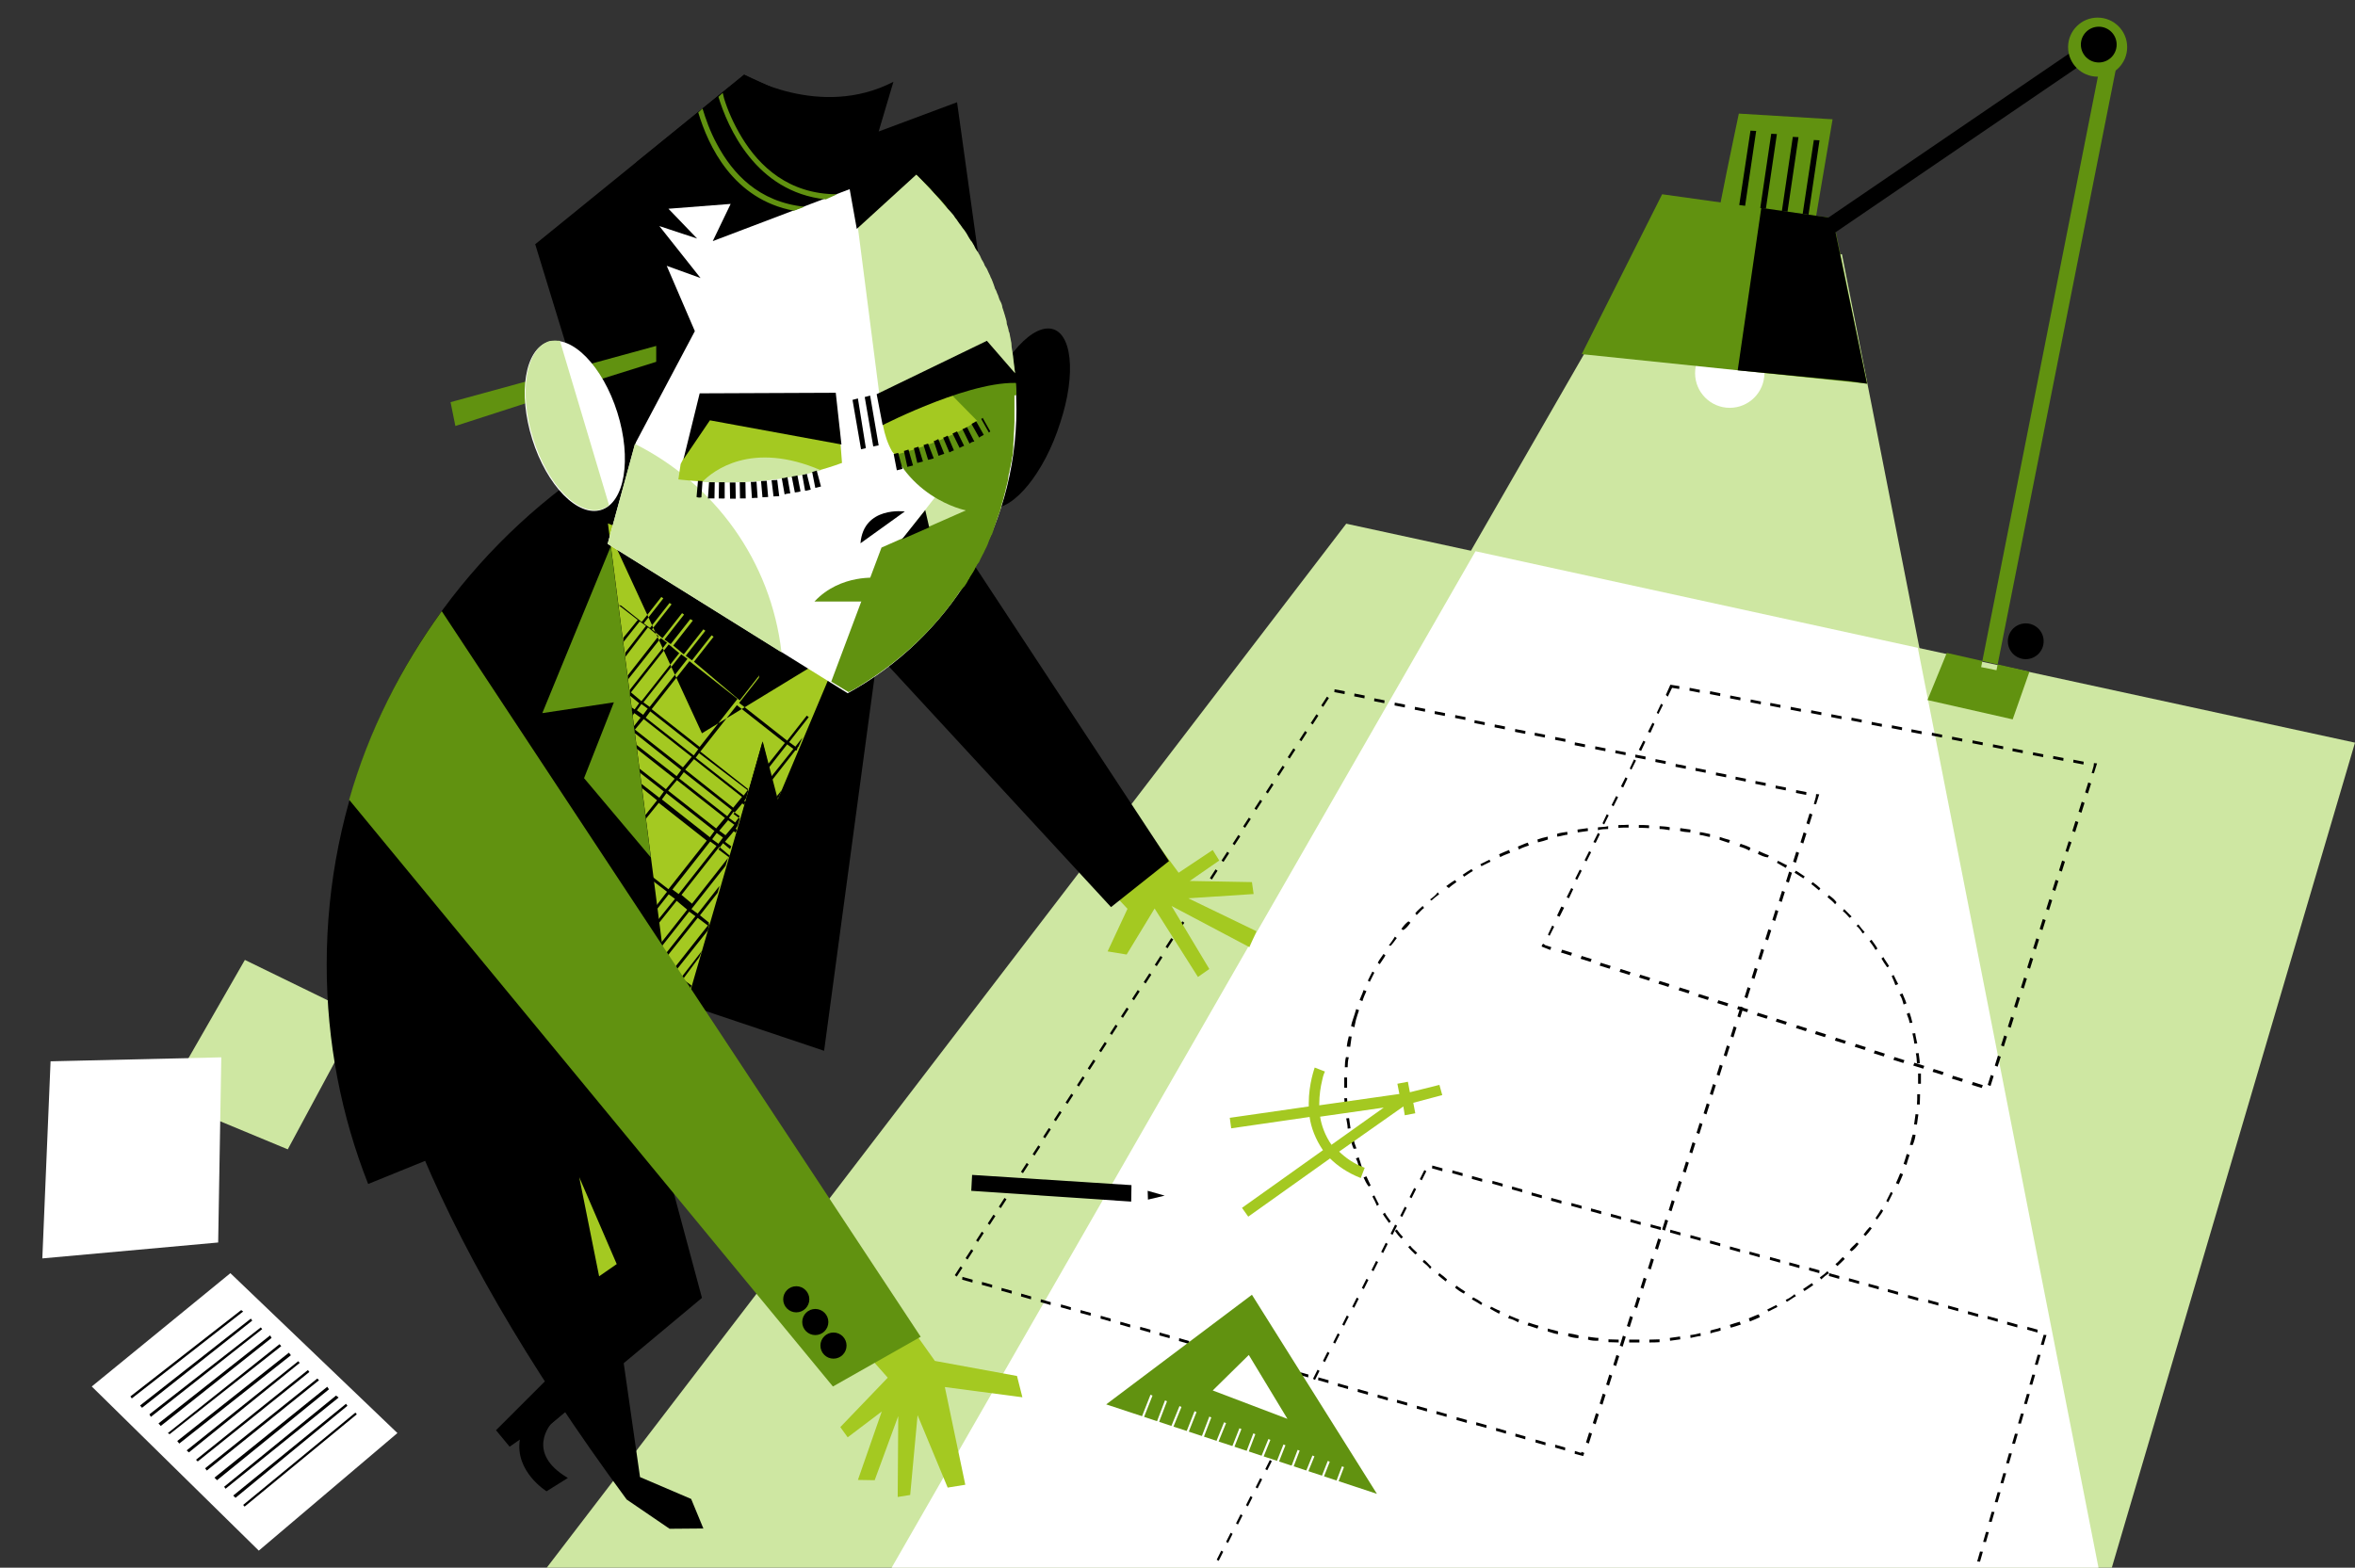 <?xml version="1.0" encoding="utf-8"?>
<!-- Generator: Adobe Illustrator 18.1.0, SVG Export Plug-In . SVG Version: 6.00 Build 0)  -->
<!DOCTYPE svg PUBLIC "-//W3C//DTD SVG 1.1//EN" "http://www.w3.org/Graphics/SVG/1.1/DTD/svg11.dtd">
<svg version="1.1" id="Layer_1" xmlns="http://www.w3.org/2000/svg" xmlns:xlink="http://www.w3.org/1999/xlink" x="0px" y="0px"
	 width="829px" height="552px" viewBox="941 -277 829 552" enable-background="new 941 -277 829 552" xml:space="preserve">
<rect x="941" y="-277" width="829" height="552" fill="#333333" stroke="none"/>
<path fill="none" stroke="#070909" stroke-width="1.924" d="M1242.6-136.2"/>
<path d="M1135.1,224.2c0,0-9.4,10.3,5.8,19.2l-7.5,4.7c0,0-11.2-6.9-9.4-18.2l-3.6,2.5l-4.8-5.8l20.6-20.6l8.8,9.8L1135.1,224.2"/>
<path fill="#CEE7A2" d="M999.2,109.8l43.1,17.9l25.3-47L1027.2,61"/>
<path fill="#CEE7A2" d="M1684.1,276L1770-15.5l-355.1-77.1L1132.7,276H1684.1z"/>
<path fill="#619210" d="M1544.7-194.6c0-2.7,8.4-42.4,8.4-42.4l33,2l-7.5,44.1"/>
<path d="M1575.3-199.9l4.2-27.8l2,0.1l-4.1,27.8L1575.3-199.9z M1568-201l4.1-27.8l2,0.1l-4.1,27.8L1568-201z M1560.4-202.1
	l4.1-27.8l2,0.1l-4.1,27.8L1560.4-202.1z M1553-203.2l4.2-27.8l2,0.1l-4.1,27.8L1553-203.2z M1056,62.7c0,27.3,5.2,53.4,14.6,77.2
	l37.9-15.4l53.9-41.5l19-6.7l49.7,16.7l32.6-241.8C1148.4-146.6,1056-52.8,1056,62.7L1056,62.7z"/>
<path fill="#CEE7A2" d="M1679.9,272.7l-90.5-460.2l-73.2,4.6l-262,455.6L1679.9,272.7z"/>
<path d="M1170.1,113l18,67l-57,47.6l10.4-23.6l-22.9-114.4"/>
<path d="M1066.9,21.8c-2.2,58.8,23.4,132.5,94.7,229.2l15.1,10.3l11.9-0.1l-4.3-10.4l-18-7.7l-21.9-153l-53.4-90.5
	C1091-0.4,1068.7-27.9,1066.9,21.8L1066.9,21.8z M1158.3-96.7l-28.9-94.3l73.5-59.7c0,0,26.7,15.9,52.6,2.5l-5.2,17.5l27.6-10.3
	l7.5,53.9"/>
<path fill="#FFFFFF" d="M1679.9,276l-63.8-324.9l-155.7-34L1254.3,276H1679.9z"/>
<path d="M1495.3,234.9l0.1-1l2.2,0.7l0.1-0.4l1,0.4l-0.4,1.1L1495.3,234.9z M1488.4,232.7l0.1-1l3.5,1l-0.1,1L1488.4,232.7z
	 M1481.5,230.9l0.1-1l3.5,1l-0.1,1L1481.5,230.9z M1499.3,230.9l1.1-3.5l1,0.4l-1.1,3.5L1499.3,230.9z M1474.4,228.8l0.1-1l3.5,1
	l-0.1,1L1474.4,228.8z M1467.6,226.8l0.1-1l3.5,1l-0.1,1L1467.6,226.8z M1460.6,224.8l0.1-1l3.6,1l-0.1,1L1460.6,224.8z
	 M1501.7,224.1l1.1-3.5l1,0.4l-1.1,3.5L1501.7,224.1z M1453.7,223l0.1-1l3.6,1l-0.1,1L1453.7,223z M1446.6,220.9l0.1-1l3.6,1l-0.1,1
	L1446.6,220.9z M1439.7,219l0.1-1l3.6,1l-0.1,1L1439.7,219z M1432.7,216.9l0.1-1l3.6,1l-0.1,1L1432.7,216.9z M1504.1,217.2l1.1-3.5
	l1,0.4l-1.1,3.5L1504.1,217.2z M1425.9,215.1l0.1-1l3.6,1l-0.1,1L1425.9,215.1z M1418.9,213.1l0.1-1l3.6,1l-0.1,1L1418.9,213.1z
	 M1411.9,211.1l0.1-1l3.6,1l-0.1,1L1411.9,211.1z M1506.4,210.5l1.1-3.5l1,0.4l-1.1,3.5L1506.4,210.5z M1405,209l0.1-1l3.6,1l-0.1,1
	L1405,209z M1397.9,207l0.1-1l3.6,1l-0.1,1L1397.9,207z M1391,205.1l0.1-1l3.6,1l-0.1,1L1391,205.1z M1384.1,203l0.1-1l3.6,1l-0.1,1
	L1384.1,203z M1508.9,203.6l1.1-3.5l1,0.4l-1.1,3.5L1508.9,203.6z M1377.2,201.2l0.1-1l3.5,1l-0.1,1L1377.2,201.2z M1370.2,199.1
	l0.1-1l3.6,1l-0.1,1L1370.2,199.1z M1363.2,197.2l0.1-1l3.5,1l-0.1,1L1363.2,197.2z M1511.2,196.8l1.1-3.5l1,0.4l-1.1,3.5
	L1511.2,196.8z M1356,195.2l0.1-1l3.5,1l-0.1,1L1356,195.2z M1349.1,193.2l0.1-1l3.6,1l-0.1,1L1349.1,193.2z M1342.3,191.2l0.1-1
	l3.6,1l-0.1,1L1342.3,191.2z M1513.7,189.9l1.1-3.5l1,0.4l-1.1,3.5L1513.7,189.9z M1335.3,189.4l0.1-1l3.5,1l-0.1,1L1335.3,189.4z
	 M1328.4,187.3l0.1-1l3.5,1l-0.1,1L1328.4,187.3z M1321.3,185.3l0.1-1l3.6,1l-0.1,1L1321.3,185.3z M1314.4,183.3l0.1-1l3.5,1l-0.1,1
	L1314.4,183.3z M1516.3,183.2l1.1-3.5l1,0.4l-1.1,3.5L1516.3,183.2z M1307.3,181.5l0.1-1l3.5,1l-0.1,1L1307.3,181.5z M1300.4,179.5
	l0.1-1l3.5,1l-0.1,1L1300.4,179.5z M1293.5,177.5l0.1-1l3.6,1l-0.1,1L1293.5,177.5z M1518.5,176.4l1.1-3.5l1,0.4l-1.1,3.5
	L1518.5,176.4z M1286.6,175.4l0.1-1l3.6,1l-0.1,1L1286.6,175.4z M1279.7,173.6l0.1-1l3.6,1l-0.1,1L1279.7,173.6z M1277.1,172l2-3.1
	l0.7,0.5l-2,3.1L1277.1,172z M1521.1,169.6l1.1-3.5l1,0.4l-1.1,3.5L1521.1,169.6z M1280.9,166l2-3.1l0.7,0.5l-2,3.1L1280.9,166z
	 M1523.6,162.6l1.1-3.5l1,0.4l-1.1,3.5L1523.6,162.6z M1284.6,159.8l2-3.1l0.7,0.5l-2,3.1L1284.6,159.8z M1526.1,155.9l1.1-3.5
	l1,0.4l-1.1,3.5L1526.1,155.9z M1288.7,153.8l2-3.1l0.7,0.5l-2,3.1L1288.7,153.8z M1528.4,149.1l1.1-3.5l1,0.4l-1.1,3.5
	L1528.4,149.1z M1292.6,147.9l2-3.1l0.7,0.5l-2,3.1L1292.6,147.9z M1530.9,142.3l1.1-3.5l1,0.4l-1.1,3.5L1530.9,142.3z
	 M1296.5,141.7l2-3.1l0.7,0.5l-2,3.1L1296.5,141.7z M1300.4,135.6l2-3.1l0.7,0.5l-2,3.1L1300.4,135.6z M1533.4,135.5l1.1-3.5l1,0.4
	l-1.1,3.5L1533.4,135.5z M1304.5,129.4l2-3.1l0.7,0.5l-2,3.1L1304.5,129.4z M1535.7,128.7l1.1-3.5l1,0.4l-1.1,3.5L1535.7,128.7z
	 M1308.2,123.3l2-3.1l0.7,0.5l-2,3.1L1308.2,123.3z M1538.2,121.9l1.1-3.5l1,0.4l-1.1,3.5L1538.2,121.9z M1312,117.3l2-3.1l0.7,0.5
	l-2,3.1L1312,117.3z M1540.7,115l1.1-3.5l1,0.4l-1.1,3.5L1540.7,115z M1316.1,111.2l2-3.1l0.7,0.5l-2,3.1L1316.1,111.2z
	 M1542.9,108.2l1.1-3.5l1,0.4l-1.1,3.5L1542.9,108.2z M1320.1,105.1l2-3.1l0.7,0.5l-2,3.1L1320.1,105.1z M1545.3,101.4l1.1-3.5
	l1,0.4l-1.1,3.5L1545.3,101.4z M1323.9,99.2l2-3.1l0.7,0.5l-2,3.1L1323.9,99.2z M1547.8,94.6l1.1-3.5l1,0.4l-1.1,3.5L1547.8,94.6z
	 M1327.9,93l2-3.1l0.7,0.5l-2,3.1L1327.9,93z M1550.2,87.9l1.1-3.5l1,0.4l-1.1,3.5L1550.2,87.9z M1331.7,86.9l2-3.1l0.7,0.5l-2,3.1
	L1331.7,86.9z M1335.6,80.9l2-3.1l0.7,0.5l-2,3.1L1335.6,80.9z M1552.6,80.9l1.1-3.5l1,0.4l-1.1,3.5L1552.6,80.9z M1339.5,74.7
	l2-3.1l0.7,0.5l-2,3.1L1339.5,74.7z M1555.1,74.1l1.1-3.5l1,0.4l-1.1,3.5L1555.1,74.1z M1343.6,68.8l2-3.1l0.7,0.5l-2,3.1
	L1343.6,68.8z M1557.6,67.3l1.1-3.5l1,0.4l-1.1,3.5L1557.6,67.3z M1347.5,62.7l2-3.1l0.7,0.5l-2,3.1L1347.5,62.7z M1559.9,60.6
	l1.1-3.5l1,0.4l-1.1,3.5L1559.9,60.6z M1351.3,56.4l2-3.1l0.7,0.5l-2,3.1L1351.3,56.4z M1562.4,53.7l1.1-3.5l1,0.4l-1.1,3.5
	L1562.4,53.7z M1355.2,50.5l2-3.1l0.7,0.5l-2,3.1L1355.2,50.5z M1564.9,46.9l1.1-3.5l1,0.4l-1.1,3.5L1564.9,46.9z M1359.1,44.4
	l2-3.1l0.7,0.5l-2,3.1L1359.1,44.4z M1567.2,40.2l1.1-3.5l1,0.4l-1.1,3.5L1567.2,40.2z M1363.1,38.2l2-3.1l0.7,0.5l-2,3.1
	L1363.1,38.2z M1569.7,33.4l1.1-3.5l1,0.4l-1.1,3.5L1569.7,33.4z M1366.9,32.2l2-3.1l0.7,0.5l-2,3.1L1366.9,32.2z M1572.2,26.4
	l1.1-3.5l1,0.4l-1.1,3.5L1572.2,26.4z M1371,26l2-3.1l0.7,0.5l-2,3.1L1371,26z M1374.9,20.1l2-3.1l0.7,0.5l-2,3.1L1374.9,20.1z
	 M1574.8,19.6l1.1-3.5l1,0.4l-1.1,3.5L1574.8,19.6z M1378.6,14l2-3.1l0.7,0.5l-2,3.1L1378.6,14z M1576.9,12.9l1.1-3.5l1,0.4
	l-1.1,3.5L1576.9,12.9z M1382.6,7.7l2-3.1l0.7,0.5l-2,3.1L1382.6,7.7z M1579.5,6.1l0.7-2.5l0.1-1l1.1,0.1l-1.1,3.5L1579.5,6.1z
	 M1573.2,2.2l0.1-1l3.6,0.7l-0.1,1L1573.2,2.2z M1386.6,1.9l2-3.1l0.7,0.5l-2,3.1L1386.6,1.9z M1566,0.6l0.1-1l3.6,0.7l-0.1,1
	L1566,0.6z M1558.9-1l0.1-1l3.6,0.7l-0.1,1L1558.9-1z M1551.9-2.5l0.1-1l3.6,0.7l-0.1,1L1551.9-2.5z M1545-4l0.1-1l3.6,0.7l-0.1,1
	L1545-4z M1390.5-4.3l2-3.1l0.7,0.5l-2,3.1L1390.5-4.3z M1537.8-5.6l0.1-1l3.6,0.7l-0.1,1L1537.8-5.6z M1530.8-7l0.1-1l3.6,0.7
	l-0.1,1L1530.8-7z M1523.7-8.7l0.1-1l3.6,0.7l-0.1,1L1523.7-8.7z M1516.6-10.3l0.1-1l3.6,0.7l-0.1,1L1516.6-10.3z M1394.3-10.4
	l2-3.1l0.7,0.5l-2,3.1L1394.3-10.4z M1509.6-11.8l0.1-1l3.6,0.7l-0.1,1L1509.6-11.8z M1502.5-13.2l0.1-1l3.6,0.7l-0.1,1L1502.5-13.2
	z M1495.3-14.6l0.1-1l3.6,0.7l-0.1,1L1495.3-14.6z M1488.4-16.5l0.1-1l3.6,0.7l-0.1,1L1488.4-16.5z M1398.4-16.5l2-3.1l0.7,0.5
	l-2,3.1L1398.4-16.5z M1481.2-18l0.1-1l3.6,0.7l-0.1,1L1481.2-18z M1474.3-19.3l0.1-1l3.6,0.7l-0.1,1L1474.3-19.3z M1467.1-20.9
	l0.1-1l3.6,0.7l-0.1,1L1467.1-20.9z M1460-22.4l0.1-1l3.6,0.7l-0.1,1L1460-22.4z M1402.4-22.4l2-3.1l0.7,0.5l-2,3.1L1402.4-22.4z
	 M1453.2-24.2l0.1-1l3.6,0.7l-0.1,1L1453.2-24.2z M1446-25.6l0.1-1l3.6,0.7l-0.1,1L1446-25.6z M1439-27.1l0.1-1l3.6,0.7l-0.1,1
	L1439-27.1z M1431.9-28.6l0.1-1l3.6,0.7l-0.1,1L1431.9-28.6z M1406.1-28.6l2-3.1l0.7,0.5l-2,3.1L1406.1-28.6z M1424.7-30.1l0.1-1
	l3.6,0.7l-0.1,1L1424.7-30.1z M1417.7-31.8l0.1-1l3.6,0.7l-0.1,1L1417.7-31.8z M1410.7-33.3l0.1-1l3.6,0.7l-0.1,1L1410.7-33.3z"/>
<path fill="#A4C921" d="M1301.2-43.7l54.7,74l12-8l2.3,3.7l-10.4,7.2l21.9,0.4l0.6,4.2l-23,1.5l24,11.6l-2.5,5.6L1353.4,42
	l13.3,22.2l-4,2.8l-15.7-24.8l0.5,0.6l-9.9,16.3l-6.7-1.1l7-15L1282-16.5"/>
<path d="M1250.8-45.7l81.3,88.1l20.4-16.2l-82.1-124.8"/>
<path fill="#A4C921" d="M1180.6,83.7l28.9-99.6l5.3,20.4l26.1-62L1155-92.7l19.8,153.8"/>
<path d="M1188.1,57.8l-7.3,9.4l-2.3-1.9l11.7-14.7l0.6-2.5l-13.1,16.6l-2.6-2l0.4,1.5l1.7,1.4l-1.1,1.2l0.2,1.1l1.6-1.9l2.3,1.9
	l-2,2.1l-1.6-1.2l0.2,1.5l0.7,0.5l-0.4,0.6l0.1,1.2l1-1.2l4.6,3.6l0.4-1l-4.3-3.5l1.9-2.1l3.2,2.8l0.4-1.2l-3-2.2l5.7-7.7
	L1188.1,57.8z M1178.8,77.7l0.5,1.5l2.1,1.6l0.2-1L1178.8,77.7z M1158.8-63.9l6.7,5.2l-5.1,6.3l0.1,1.4l5.7-7.2l2.2,1.6l-7.3,9.4
	l0.1,1.4l7.9-10.3l3.7,3.1L1162-39.2l0.1,1.4l11.5-14.5l2.2,1.6l-13.1,16.6l0.1,2.1l3.2,2.6l-1.6,2.2l-1-0.7l0.1,1.4l0.1,0.1
	l-0.1,0.1l0.1,1.4l0.7-1l2.2,1.6l-2.5,3.2l0.4,2.2l16.4,13l-1.6,2.2l-14.1-11l0.1,1.4l13.3,10.5l-3.1,3.7l-9.6-7.5l0.1,1.4l8.8,6.9
	l-1.6,2.2l-6.7-5.2l0.1,1.4l5.8,4.7l-4.6,5.8l0.1,1.4l5.1-6.3l16.9,13.3l-13.5,17.1l-6.2-4.8l0.1,1.4l5.6,4.3l-4.3,5.6l0.1,1.4
	l4.8-6.1l2.2,1.6l-6.7,8.3l0.1,1.4l7.2-9l3.7,3.1l-9.9,12.6l0.1,1.4l10.5-13.3l2.2,1.6l-12.2,15.4l0.1,1.4l12.9-16.2l3.6,2.7l0.4-1
	l-3.2-2.6l6.2-7.9l0.7-2.5l-7.7,9.8l-2.2-1.6l12-15.2l1-3.2l-3.5-2.6l1.6-2.2l2.5,2.1l0.4-1l-2.2-1.6l3.1-3.7l0.7,0.5l0.4-1
	l-0.4-0.4l0.7-1.1l0.7-2.5l-2.2-1.6l3.1-3.7l0.7,0.5l0.4-1l-0.4-0.4l0.7-1l0.7-2.6l-17.3-13.2l13.3-16.9l16.9,13.3l-6.9,8.7l0.4,1.1
	l7.3-9.3l2.2,1.6l-8.7,10.9l0.4,1.1l9-11.5l0.4,0.1l0.4-1h-0.1l0.4-0.4l1.4-3.2l-2.5,3.2l-2.2-1.6l6.9-8.8l-0.7-0.5l-6.9,8.8
	l-16.9-13.3l6.9-8.8l0.2-0.9l-6.9,8.8L1185.3-44l6.9-8.8l-0.7-0.5l-6.9,8.8l-2.2-1.6l6.9-8.8l-0.7-0.5l-6.9,8.8l-3.7-3.1l6.9-8.8
	L1184-59l-6.9,8.8l-2.2-1.6l6.9-8.8l-0.7-0.5l-6.9,8.8l-3.7-3.1l6.9-8.8l-0.7-0.5l-6.9,8.8l-2.2-1.6l6.9-8.8l-0.7-0.5l-6.9,8.8
	l-7.3-5.8L1158.8-63.9L1158.8-63.9z M1165.2-26.9l1.6-2.2l2.2,1.6l-1.6,2.2L1165.2-26.9z M1169.9-26.5l16.9,13.3l-1.6,2.2
	l-16.9-13.3L1169.9-26.5z M1164.5-20.1l3.1-3.7l16.9,13.3l-3.1,3.7L1164.5-20.1z M1181.7-5.1l16.9,13.3l-1.6,2.2l-16.9-13.3
	L1181.7-5.1z M1179.3-2.3l16.9,13.3l-3.1,3.7l-16.9-13.3L1179.3-2.3z M1174,4.5l1.6-2.2l16.9,13.3l-1.6,2.2L1174,4.5z M1179.9,37.8
	l-2.2-1.6l13.3-16.9l2.2,1.6L1179.9,37.8L1179.9,37.8z M1197.9,24.3l-13.3,16.9l-3.7-3.1l13.3-16.9L1197.9,24.3L1197.9,24.3z
	 M1193.9,20.1l-2.2-1.6l1.6-2.2l2.2,1.6L1193.9,20.1z M1196.4,17.1l-2.2-1.6l3.1-3.7l2.2,1.6L1196.4,17.1z M1201.4,10.4l-1.6,2.2
	l-2.2-1.6l1.6-2.2L1201.4,10.4z M1199.1,7.4L1182.2-6l3.1-3.7l16.9,13.3L1199.1,7.4z M1204.4,0.9l-1.6,2.2l-16.9-13.3l1.6-2.2
	L1204.4,0.9z M1183.7-44.2l16.9,13.3l-13.3,16.9l-16.9-13.3L1183.7-44.2z M1180.8-46.6l2.2,1.6l-13.3,16.9l-2.2-1.6L1180.8-46.6z
	 M1176.4-50.1l3.7,3.1l-13.3,16.9l-3.7-3.1L1176.4-50.1z M1214.8,4.5l1.4-3.3l-1.7,2.1L1214.8,4.5z M1237.8-49.1l-49.7,30.3
	L1156-88.4l14.1-51.9"/>
<path d="M1286.5-131.4c-5.8,17.5-4.1,32.3,3.5,33.2c7.7,1,18.7-12.4,24.2-29.9c5.8-17.5,4.1-32.3-3.5-33.2S1292.3-149,1286.5-131.4z
	"/>
<path fill="#FFFFFF" d="M1224.2-239.8l-61.5,26.9l14.8,45.2l-22.6,82.2l84.5,52.6c35.3-19.3,59.4-57,59.4-100
	C1298.9-182,1267.8-223.8,1224.2-239.8z"/>
<path fill="#CEE7A2" d="M1261.1-83.7l-3.2-2.5l13.8-17.7c0,0,14.5,5.6,14.8,5.7c0.5,0.1,3.6,4,3.6,4l-5.6,4.8"/>
<path fill="#CEE7A2" d="M1164.5-120.7l-9.6,35.2l61.2,38.2C1212.4-79.6,1192.4-106.7,1164.5-120.7L1164.5-120.7z"/>
<path d="M1241.1-136.2l1.9-0.5l2.8,17.5l-1.7,0.4L1241.1-136.2z M1245.4-137.2l1.9-0.5l3,17.5l-1.9,0.4L1245.4-137.2z M1259.5-96.9
	c0,0-14.5-2-15.6,11.2"/>
<path fill="#A4C921" d="M1179.8-108.2c0,0,30.5,4.3,57.6-5.8l-1-12.9l-27.1-0.1l-19.5-6.7c0,0-1.1,3.2-2.5,6.2
	c-1.4,3.1-1.6,2.7-2.1,4.3c-0.4,1.5-4.6,9.6-4.6,9.6"/>
<path fill="#619210" d="M1298.8-138.3c0-1-0.1-2-0.1-2.7c0-0.5,0-1-0.1-1.4c0-1-0.1-2.1-0.4-3.1c0-0.4,0-0.7-0.1-1.1l-0.5-4
	c0-0.4-0.1-0.5-0.1-1l-0.5-3.2l-0.1-1.4l-0.5-2.6c-0.1-0.4-0.1-1-0.4-1.4c-0.1-1-0.5-2-0.7-2.7c0-0.4-0.1-0.7-0.1-1
	c-0.4-1.4-0.7-2.5-1.1-3.7c-0.1-0.4-0.4-1-0.4-1.4c-0.1-0.7-0.5-1.6-1-2.5l-0.5-1.5c-0.4-0.7-0.5-1.5-1-2.2l-0.5-1.5
	c-0.4-1-0.7-2-1.1-2.6c-0.1-0.5-0.5-1.1-0.7-1.6c-0.4-1-0.7-1.6-1.4-2.6c-0.1-0.5-0.5-1.1-0.7-1.5c-0.4-0.5-0.7-1.4-1-2
	c-0.4-0.5-0.5-1.1-1-1.6c-0.4-0.5-0.7-1.1-1.1-2c-0.4-0.5-0.5-1.1-1-1.5c-0.5-0.7-1-1.6-1.5-2.5c-0.4-0.7-1-1.5-1.5-2.1
	c-0.4-0.5-0.7-1.1-1.1-1.5l-1.1-1.6c-0.4-0.4-0.7-1-1-1.4l-1.4-1.6c-0.4-0.4-0.7-1-1-1.4c-1-1.4-2.1-2.5-3.1-3.6l-0.5-0.5
	c-0.5-0.5-1.1-1.1-1.5-1.6c-0.4-0.4-0.5-0.7-1-1.1l-1.6-1.6l-1-1l-1.6-1.6l-0.7-0.7c-1.4-1.1-2.5-2.2-3.7-3.5l-0.5-0.5
	c-0.5-0.5-1.4-1.1-2-1.5c-0.4-0.1-0.7-0.5-1-0.7c-0.5-0.5-1.4-1-2-1.5l-1-0.7l-2.1-1.5l-9.6,0.1l10.8,87v10.9
	c5.7,26,29,30.5,29,30.5l-29.7,13.1l-17.7,47.2l6.1,3.7c1.5-0.7,3.1-1.6,4.6-2.6c13.3-8.2,24.8-18.8,33.7-31.5c0.5-1,1.1-1.6,2-2.6
	c0.1-0.1,0.1-0.4,0.4-0.4c0.5-0.7,1.1-1.6,1.5-2.5c0.1-0.1,0.4-0.4,0.4-0.7l1.4-2.2c0.1-0.4,0.4-0.5,0.5-1c0.4-0.7,0.7-1.5,1.4-2.2
	l0.5-1.1c0.4-0.7,0.7-1.5,1.1-2.1l0.5-1.1c0.4-0.7,0.7-1.4,1-2.1l0.5-1.4c0.4-0.7,0.5-1.4,1-2.1l0.5-1.4c0.1-0.7,0.5-1.4,0.7-2.1
	l0.5-1.5c0.1-0.5,0.5-1.4,0.7-2l0.5-1.5c0.1-0.5,0.4-1.4,0.5-2l0.5-1.6c0.1-0.5,0.4-1.4,0.5-2c0.1-0.5,0.4-1.1,0.4-1.6
	c0.1-0.5,0.4-1.4,0.5-2c0.1-0.5,0.4-1.4,0.4-2c0.1-0.5,0.1-1.4,0.4-2c0.1-0.5,0.1-1.4,0.4-2c0.1-0.5,0.1-1.1,0.4-2
	c0.1-0.7,0.1-1.4,0.4-2.1l0.1-1.6c0.1-0.7,0.1-1.5,0.1-2.1l0.1-1.6l0.1-2.2l0.1-1.6l0.1-2.6v-9.4
	C1298.8-137.7,1298.8-138.1,1298.8-138.3L1298.8-138.3z"/>
<path fill="#A4C921" d="M1272.6-141.4l-20.8,12v2.1c0.7,3.5,1.6,6.3,3.1,9c0.1,0.4,0.5,0.5,1.1,1.5c0,0,16.9-4,29-12L1272.6-141.4
	L1272.6-141.4z"/>
<path fill="#CEE7A2" d="M1298.3-145.6c0-0.4,0-0.7-0.1-1.1l-0.5-4c0-0.4-0.1-0.5-0.1-1l-0.5-3.2l-0.1-1.4l-0.5-2.6
	c-0.1-0.4-0.1-1-0.4-1.4c-0.1-1-0.5-2-0.7-2.7c0-0.4-0.1-0.7-0.1-1c-0.4-1.4-0.7-2.5-1.1-3.7c-0.1-0.4-0.4-1-0.4-1.4
	c-0.1-0.7-0.5-1.6-1-2.5l-0.5-1.5c-0.4-0.7-0.5-1.5-1-2.2l-0.5-1.5c-0.4-1-0.7-2-1.1-2.6c-0.1-0.5-0.5-1.1-0.7-1.6
	c-0.4-1-0.7-1.6-1.4-2.6c-0.1-0.5-0.5-1.1-0.7-1.5c-0.4-0.5-0.7-1.4-1-2c-0.4-0.5-0.5-1.1-1-1.6c-0.4-0.5-0.7-1.1-1.1-2
	c-0.4-0.5-0.5-1.1-1-1.5c-0.5-0.7-1-1.6-1.5-2.5c-0.4-0.7-1-1.5-1.5-2.1c-0.4-0.5-0.7-1.1-1.1-1.5l-1.1-1.6c-0.4-0.4-0.7-1-1-1.4
	l-1.4-1.6l-0.5-0.5c-4.3-5.1-8.7-9.8-12.9-13.8l-2.6-2.2l-0.4-0.4l-15.9,22.2l7.7,59.9l1.6,4.1l37.9-16.9L1298.3-145.6L1298.3-145.6
	z"/>
<path d="M1235.2-138.7l2,18.2l-46.3-8.5l-9.3,13.7l5.7-23.2L1235.2-138.7z M1288.4-157l-38.8,18.8l2.1,10.9c0,0,33.5-17.2,49.8-14.6
	"/>
<path d="M1635.1,105l0.4-1l3.5,1.1l-0.4,1L1635.1,105z M1640.7,105l1.1-3.5l1,0.4l-1.1,3.5L1640.7,105z M1628.1,102.8l0.4-1l3.5,1.1
	l-0.4,1L1628.1,102.8z M1621.3,100.4l0.4-1l3.5,1.1l-0.4,1L1621.3,100.4z M1614.5,98.2l0.4-1l3.5,1.1l-0.4,1L1614.5,98.2z
	 M1643.2,98.2l1.1-3.5l1,0.4l-1.1,3.5L1643.2,98.2z M1607.5,96.2l0.4-1l3.5,1.1l-0.4,1L1607.5,96.2z M1600.6,93.9l0.4-1l3.5,1.1
	l-0.4,1L1600.6,93.9z M1593.9,91.6l0.4-1l3.5,1.1l-0.4,1L1593.9,91.6z M1645.4,91.1l1.1-3.5l1,0.4l-1.1,3.5L1645.4,91.1z
	 M1586.9,89.4l0.4-1l3.5,1.1l-0.4,1L1586.9,89.4z M1579.9,87.1l0.4-1l3.5,1.1l-0.4,1L1579.9,87.1z M1573.2,85l0.4-1l3.5,1.1l-0.4,1
	L1573.2,85z M1647.8,84.5l1.1-3.5l1,0.4l-1.1,3.5L1647.8,84.5z M1566.1,82.7l0.4-1l3.5,1.1l-0.4,1L1566.1,82.7z M1559.4,80.6l0.4-1
	l3.5,1.1l-0.4,1L1559.4,80.6z M1552.5,78.3l0.4-1l3.5,1.1l-0.4,1L1552.5,78.3z M1650,77.5l1.1-3.5l1,0.4l-1.1,3.5L1650,77.5z
	 M1545.5,76.2l0.4-1l3.5,1.1l-0.4,1L1545.5,76.2z M1538.7,74l0.4-1l3.5,1.1l-0.4,1L1538.7,74z M1531.9,71.7l0.4-1l3.5,1.1l-0.4,1
	L1531.9,71.7z M1652.4,70.7l1.1-3.5l1,0.4l-1.1,3.5L1652.4,70.7z M1524.8,69.4l0.4-1l3.5,1.1l-0.4,1L1524.8,69.4z M1518,67.2l0.4-1
	l3.5,1.1l-0.4,1L1518,67.2z M1511.1,65.2l0.4-1l3.5,1.1l-0.4,1L1511.1,65.2z M1654.6,63.7l1.1-3.5l1,0.4l-1.1,3.5L1654.6,63.7z
	 M1504.1,63l0.4-1l3.5,1.1l-0.4,1L1504.1,63z M1497.4,60.6l0.4-1l3.5,1.1l-0.4,1L1497.4,60.6z M1490.5,58.4l0.4-1l3.5,1.1l-0.4,1
	L1490.5,58.4z M1483.7,56.3l0.1-0.5l0.4-0.5l0.7,0.4v0.1l2.2,0.7l-0.4,1L1483.7,56.3z M1656.7,56.9l1.1-3.5l1,0.4l-1.1,3.5
	L1656.7,56.9z M1485.9,52.1l1.5-3.2l0.7,0.4l-1.6,3.2L1485.9,52.1L1485.9,52.1z M1659,50.1l1.1-3.5l1,0.4l-1.1,3.5L1659,50.1z
	 M1489.1,45.4l1.5-3.2l1,0.4l-1.6,3.2L1489.1,45.4z M1661.3,43.1l1.1-3.5l1,0.4l-1.1,3.5L1661.3,43.1z M1492.5,38.9l1.6-3.2l0.7,0.4
	l-1.5,3.2L1492.5,38.9L1492.5,38.9z M1663.5,36.3l1.1-3.5l1,0.4l-1.1,3.5L1663.5,36.3z M1495.5,32.4l1.6-3.2l0.7,0.4l-1.6,3.2
	L1495.5,32.4z M1665.8,29.5l1.1-3.5l1,0.4l-1.1,3.5L1665.8,29.5z M1498.8,25.9l1.6-3.2l0.7,0.4l-1.6,3.2L1498.8,25.9z M1668.1,22.7
	l1.1-3.5l1,0.4L1669,23L1668.1,22.7z M1501.9,19.5l1.6-3.2l0.7,0.4l-1.5,3.1L1501.9,19.5L1501.9,19.5z M1670.5,15.6l1.1-3.5l1,0.4
	l-1.1,3.5L1670.5,15.6z M1505.1,12.9l1.5-3.2l0.7,0.4l-1.6,3.2L1505.1,12.9L1505.1,12.9z M1672.7,8.8l1.1-3.5l1,0.4l-1.1,3.5
	L1672.7,8.8z M1508.3,6.5l1.6-3.2l0.7,0.4l-1.6,3.2L1508.3,6.5z M1675,2l1.1-3.5l1,0.4l-1.1,3.5L1675,2z M1511.6-0.1l1.6-3.2
	l0.7,0.4l-1.5,3.2L1511.6-0.1L1511.6-0.1z M1677.3-4.8l0.7-2.5l0.1-1l1.1,0.1l-1.1,3.5L1677.3-4.8z M1514.7-6.4l1.5-3.2l0.7,0.4
	l-1.6,3.2L1514.7-6.4L1514.7-6.4z M1670.8-8.5l0.1-1l3.6,0.7l-0.1,1L1670.8-8.5z M1663.7-9.8l0.1-1l3.6,0.7l-0.1,1L1663.7-9.8z
	 M1656.6-11.1l0.1-1l3.6,0.7l-0.1,1L1656.6-11.1z M1649.4-12.5l0.1-1l3.6,0.7l-0.1,1L1649.4-12.5z M1517.9-13l1.6-3.2l0.7,0.4
	l-1.5,3.2L1517.9-13L1517.9-13z M1642.5-13.9l0.1-1l3.6,0.7l-0.1,1L1642.5-13.9z M1635.3-15.3l0.1-1l3.6,0.7l-0.1,1L1635.3-15.3z
	 M1628.1-16.6l0.1-1l3.6,0.7l-0.1,1L1628.1-16.6z M1621-18l0.1-1l3.6,0.7l-0.1,1L1621-18z M1613.8-19.2l0.1-1l3.6,0.7l-0.1,1
	L1613.8-19.2z M1521.1-19.3l1.6-3.2l0.7,0.4L1522-19L1521.1-19.3L1521.1-19.3z M1606.9-20.6l0.1-1l3.6,0.7l-0.1,1L1606.9-20.6z
	 M1599.8-21.8l0.1-1l3.6,0.7l-0.1,1L1599.8-21.8z M1592.7-23.3l0.1-1l3.6,0.7l-0.1,1L1592.7-23.3z M1585.6-24.5l0.1-1l3.6,0.7
	l-0.1,1L1585.6-24.5z M1578.5-25.9l0.1-1l3.6,0.7l-0.1,1L1578.5-25.9z M1524.2-26l1.5-3.2l0.7,0.4l-1.6,3.2L1524.2-26L1524.2-26z
	 M1571.3-27.1l0.1-1l3.6,0.7l-0.1,1L1571.3-27.1z M1564.1-28.5l0.1-1l3.6,0.7l-0.1,1L1564.1-28.5z M1557.2-29.7l0.1-1l3.6,0.7
	l-0.1,1L1557.2-29.7z M1550-31.1l0.1-1l3.6,0.7l-0.1,1L1550-31.1z M1542.9-32.6l0.1-1l3.6,0.7l-0.1,1L1542.9-32.6z M1527.4-32.3
	l1.6-3.6l3.2,0.5l-0.1,1l-2.5-0.4l-1.5,3.1L1527.4-32.3L1527.4-32.3z M1535.7-33.8l0.1-1l3.6,0.7l-0.1,1L1535.7-33.8z M1637,272.8
	l1-3.5l1,0.1l-1,3.5L1637,272.8z M1369.3,272.2l1.6-3.2l0.7,0.4l-1.6,3.2L1369.3,272.2z M1372.6,265.9l1.6-3.2l0.7,0.4l-1.6,3.2
	L1372.6,265.9z M1639.1,265.9l1-3.5l1,0.1l-1,3.5L1639.1,265.9z M1376.1,259.4l1.6-3.2l0.7,0.4l-1.6,3.2L1376.1,259.4z
	 M1641.1,258.8l1-3.5l1,0.1l-1,3.5L1641.1,258.8z M1379.6,253l1.6-3.2l0.7,0.4l-1.6,3.2L1379.6,253z M1643.2,251.9l1-3.5l1,0.1
	l-1,3.5L1643.2,251.9z M1383,246.7l1.6-3.2l0.7,0.4l-1.6,3.2L1383,246.7z M1645.2,245.2l1-3.5l1,0.1l-1,3.5L1645.2,245.2z
	 M1386.4,240.3l1.6-3.2l0.7,0.4l-1.6,3.2L1386.4,240.3z M1647.2,238.2l1-3.5l1,0.1l-1,3.5L1647.2,238.2z M1389.6,233.9l1.6-3.2
	l0.7,0.4l-1.6,3.2L1389.6,233.9z M1649.3,231.3l1-3.5l1,0.1l-1,3.5L1649.3,231.3z M1393.1,227.7l1.6-3.2l0.7,0.4l-1.6,3.2
	L1393.1,227.7z M1651.4,224.2l1-3.5l1,0.1l-1,3.5L1651.4,224.2z M1396.4,221.4l1.6-3.2l0.7,0.4l-1.6,3.2L1396.4,221.4z
	 M1653.5,217.3l1-3.5l1,0.1l-1,3.5L1653.5,217.3z M1399.9,214.8l1.6-3.2l0.7,0.4l-1.6,3.2L1399.9,214.8z M1655.4,210.5l1-3.5l1,0.1
	l-1,3.5L1655.4,210.5z M1403.2,208.5l1.6-3.2l0.7,0.4l-1.6,3.2L1403.2,208.5z M1657.3,203.5l1-3.5l1,0.1l-1,3.5L1657.3,203.5z
	 M1406.7,202.2l1.6-3.2l0.7,0.4l-1.6,3.2L1406.7,202.2z M1659.4,196.5l1-3.5l1,0.1l-1,3.5L1659.4,196.5z M1410.3,195.7l1.6-3.2
	l0.7,0.4l-1.6,3.2L1410.3,195.7z M1654.6,191.2l0.1-1l3.6,1l-0.1,1L1654.6,191.2z M1647.5,189.4l0.1-1l3.6,1l-0.1,1L1647.5,189.4z
	 M1413.5,189.4l1.6-3.2l0.7,0.4l-1.6,3.2L1413.5,189.4z M1640.6,187.4l0.1-1l3.6,1l-0.1,1L1640.6,187.4z M1633.7,185.7l0.1-1l3.6,1
	l-0.1,1L1633.7,185.7z M1626.7,183.7l0.1-1l3.6,1l-0.1,1L1626.7,183.7z M1417,183.1l1.6-3.2l0.7,0.4l-1.6,3.2L1417,183.1z
	 M1619.7,181.7l0.1-1l3.6,1l-0.1,1L1619.7,181.7z M1612.6,180l0.1-1l3.6,1l-0.1,1L1612.6,180z M1605.5,177.9l0.1-1l3.6,1l-0.1,1
	L1605.5,177.9z M1598.7,176l0.1-1l3.6,1l-0.1,1L1598.7,176z M1420.4,176.5l1.6-3.2l0.7,0.4l-1.6,3.2L1420.4,176.5z M1591.8,174.1
	l0.1-1l3.6,1l-0.1,1L1591.8,174.1z M1584.8,172.3l0.1-1l3.6,1l-0.1,1L1584.8,172.3z M1577.8,170.3l0.1-1l3.6,1l-0.1,1L1577.8,170.3z
	 M1423.8,170.2l1.6-3.2l0.7,0.4l-1.6,3.2L1423.8,170.2z M1570.8,168.5l0.1-1l3.6,1l-0.1,1L1570.8,168.5z M1564,166.6l0.1-1l3.6,1
	l-0.1,1L1564,166.6z M1556.8,164.7l0.1-1l3.6,1l-0.1,1L1556.8,164.7z M1427.2,163.8l1.6-3.2l0.7,0.4l-1.6,3.2L1427.2,163.8z
	 M1549.9,162.9l0.1-1l3.6,1l-0.1,1L1549.9,162.9z M1542.9,160.8l0.1-1l3.6,1l-0.1,1L1542.9,160.8z M1536,158.9l0.1-1l3.6,1l-0.1,1
	L1536,158.9z M1528.9,157l0.1-1l3.6,1l-0.1,1L1528.9,157z M1430.5,157.4l1.6-3.2l0.7,0.4l-1.6,3.2L1430.5,157.4z M1522,155.1l0.1-1
	l3.6,1l-0.1,1L1522,155.1z M1514.9,153.3l0.1-1l3.6,1l-0.1,1L1514.9,153.3z M1508,151.4l0.1-1l3.6,1l-0.1,1L1508,151.4z
	 M1433.9,151.1l1.6-3.2l0.7,0.4l-1.6,3.2L1433.9,151.1z M1501,149.5l0.1-1l3.6,1l-0.1,1L1501,149.5z M1494.1,147.6l0.1-1l3.6,1
	l-0.1,1L1494.1,147.6z M1487,145.8l0.1-1l3.6,1l-0.1,1L1487,145.8z M1437.2,144.5l1.6-3.2l0.7,0.4l-1.6,3.2L1437.2,144.5z
	 M1480.1,143.9l0.1-1l3.6,1l-0.1,1L1480.1,143.9z M1473.2,141.8l0.1-1l3.6,1l-0.1,1L1473.2,141.8z M1466.3,139.8l0.1-1l3.6,1l-0.1,1
	L1466.3,139.8z M1459.1,138.1l0.1-1l3.6,1l-0.1,1L1459.1,138.1z M1440.8,138.2l1.6-3.2l0.7,0.4l-1.6,3.2L1440.8,138.2z
	 M1452.2,136.1l0.1-1l3.6,1l-0.1,1L1452.2,136.1z M1445.1,134.4l0.1-1l3.6,1l-0.1,1L1445.1,134.4z"/>
<path fill="#A4C921" d="M1138.3,67l22.7-18.3l109.1,153.5l28.9,5.3l1.9,7.5l-27.3-3.6l7.2,34.4l-6.2,1l-10.6-25.5l-2.6,28.1
	l-4.4,0.7l0.2-28.5l-8.3,22.6l-5.9-0.1l8.4-24.1l-12,9.1l-2.6-3.6l16.7-17.4l-80.3-90.8"/>
<path fill="#619210" d="M1156-84.6l14.1,109.5L1146.6-3l10.5-26.7l-25.2,3.8L1156-84.6z"/>
<path fill="none" stroke="#070909" stroke-width="1.924" d="M1202.3-117.6"/>
<path d="M1282.9,142.3l56.3,3.8l0.1-5.8l-56.1-3.6"/>
<path fill="#619210" d="M1381.7,178.9l-51.3,38.6l95.3,31.5L1381.7,178.9z"/>
<path fill="#FFFFFF" d="M1380.6,200.1l-12.7,12.5l26.3,10L1380.6,200.1z M973.3,211.2l58.8,57.8l48.8-41.4l-58.8-56.3L973.3,211.2z"
	/>
<path fill="#CEE7A2" d="M1188.2-107.3c9.6,0.5,25.8,0.4,41.8-4.1C1205.4-122,1191.9-111.1,1188.2-107.3z"/>
<path d="M1197.9-107.1h2l0.1,5.7h-2L1197.9-107.1z M1194-101.5l0.1-5.7h2v5.7C1195.3-101.4,1194.8-101.5,1194-101.5L1194-101.5z
	 M1201.4-107.2h2l0.1,5.7h-2L1201.4-107.2z M1190.2-101.5l0.4-5.7h2l-0.1,5.7H1190.2z M1205.3-107.3c0.5,0,1.1,0,2-0.1l0.4,5.7
	c-0.5,0-1.4,0-2,0.1L1205.3-107.3z M1186.2-102l0.5-5.7c0,0,0.5,0,1.6,0.1l-0.4,5.7C1187-101.6,1186.2-102,1186.2-102z
	 M1208.9-107.6c0.5,0,1.1-0.1,2-0.1l0.5,5.7c-0.5,0-1.4,0.1-2,0.1L1208.9-107.6z M1212.6-107.9c0.5,0,1.1-0.1,2-0.1l0.7,5.7
	c-0.5,0-1.4,0.1-2,0.1L1212.6-107.9z M1216.2-108.6c0.5,0,1.1-0.1,2-0.4l1,5.7c-0.5,0.1-1.4,0.1-2,0.4L1216.2-108.6z M1220.8-103.6
	l-1.1-5.6c0.5-0.1,1.1-0.1,2-0.4l1.1,5.6C1222.2-103.7,1221.3-103.7,1220.8-103.6z M1223.4-109.8c0.5-0.1,1.1-0.1,1.6-0.4l1.4,5.6
	c-0.5,0.1-1.4,0.4-2,0.4L1223.4-109.8z M1226.9-110.8l1.6-0.5l1.5,5.6c-0.5,0.1-1.4,0.4-2,0.5L1226.9-110.8z M1255.6-117.1
	c0.5-0.1,1.1-0.4,1.6-0.4l1.5,5.6c-0.5,0.1-1.4,0.4-2,0.5L1255.6-117.1L1255.6-117.1z M1259.2-118.2l1.6-0.5l1.6,5.6
	c-0.5,0.1-1.4,0.4-2,0.5L1259.2-118.2z M1262.7-119.2l1.6-0.5l1.6,5.2c-0.5,0.1-1.4,0.4-2,0.5L1262.7-119.2z M1266.1-120.3l1.6-0.5
	l2,5.2c-0.5,0.1-1.1,0.4-2,0.5L1266.1-120.3z M1269.7-121.7c0.5-0.1,1.1-0.4,1.6-0.7l2.1,5.2c-0.5,0.1-1.1,0.4-2,0.7L1269.7-121.7z
	 M1273-122.9c0.5-0.1,1.1-0.5,1.6-0.7l2.2,5.2c-0.5,0.1-1.1,0.5-1.6,0.7L1273-122.9z M1276.3-124.4c0.5-0.1,1.1-0.5,1.6-0.7l2.5,5.1
	c-0.5,0.1-1.1,0.5-1.6,0.7L1276.3-124.4z M1282.3-120.8l-2.5-5.1c0.5-0.1,1.1-0.5,1.6-0.7l2.6,5.1
	C1283.4-121.5,1282.9-121.3,1282.3-120.8L1282.3-120.8z M1283-127.7c0.5-0.4,1.1-0.5,1.6-1l2.7,4.8c-0.5,0.4-1.1,0.5-1.6,1
	L1283-127.7z M1289.1-124.7l-2.7-4.8c0.1-0.1,0.4-0.1,0.5-0.4l2.7,4.8C1289.3-124.9,1289.2-124.7,1289.1-124.7z"/>
<path fill="#CEE7A2" d="M1144,12.2"/>
<path d="M1514.5,195.7v-1h3.6v1H1514.5z M1507.2,195.6v-1l3.6,0.1v1C1509.6,195.7,1508.5,195.6,1507.2,195.6z M1521.6,194.7l3.6-0.1
	v1c-1.1,0.1-2.5,0.1-3.6,0.1V194.7z M1500,194.7l0.1-1c1.1,0.1,2.5,0.4,3.6,0.4l-0.1,1C1502.3,195.1,1501.2,195.1,1500,194.7z
	 M1528.8,194.1l3.6-0.5l0.1,1l-3.6,0.5L1528.8,194.1z M1493,193.5l0.1-1c1.1,0.1,2.5,0.4,3.6,0.7l-0.1,1
	C1495.2,194.1,1494.1,193.9,1493,193.5z M1536,193.1c1.1-0.1,2.5-0.4,3.6-0.7l0.1,1c-1.1,0.1-2.5,0.5-3.6,0.7L1536,193.1z
	 M1485.8,191.8l0.1-1c1.1,0.4,2.2,0.5,3.6,1l-0.1,1C1488,192.6,1486.9,192.1,1485.8,191.8z M1543.1,191.5c1.1-0.4,2.2-0.5,3.5-1
	l0.1,1c-1.1,0.4-2.2,0.5-3.6,1V191.5z M1478.7,189.7l0.4-1c1.1,0.4,2.2,0.7,3.5,1.1l-0.4,1C1481.1,190.5,1480,190,1478.7,189.7z
	 M1549.9,189.5c1.1-0.4,2.2-0.7,3.5-1.1l0.4,1c-1.1,0.4-2.2,0.7-3.5,1.1L1549.9,189.5z M1471.9,187.2l0.4-1c1.1,0.4,2.2,1,3.5,1.4
	l-0.4,1C1474.3,188,1473.2,187.4,1471.9,187.2z M1556.6,187.2c1.1-0.4,2.2-1,3.5-1.4l0.4,1c-1.1,0.5-2.2,1-3.5,1.5L1556.6,187.2z
	 M1465.5,183.8l0.4-0.7c1.1,0.5,2.1,1.1,3.2,1.5l-0.4,1C1467.7,185.1,1466.6,184.4,1465.5,183.8z M1563.1,184.1l3.2-1.6l0.4,0.7
	l-3.2,1.6L1563.1,184.1z M1459.1,180.5l0.5-0.7c1,0.5,2.1,1.1,3.2,2l-0.4,0.7C1461.1,181.6,1460.1,181.1,1459.1,180.5z
	 M1569.6,180.7c1.1-0.5,2.1-1.1,3.1-2l0.5,0.7c-1,0.5-2.1,1.4-3.2,2L1569.6,180.7z M1453.2,176.4l0.5-0.7c1,0.7,2,1.4,3.1,2.1
	l-0.5,0.7C1455.1,177.9,1454,177.1,1453.2,176.4L1453.2,176.4z M1575.7,176.9l3.1-2.1l0.5,0.7c-1,0.7-2,1.4-3.1,2.1L1575.7,176.9z
	 M1447.2,172l0.5-0.7c1,0.7,2,1.5,2.7,2.2l-0.5,0.7C1449.1,173.6,1448.1,172.8,1447.2,172z M1581.6,172.8c1-0.7,2-1.5,2.7-2.2
	l0.5,0.7c-1,0.7-2,1.5-2.7,2.2L1581.6,172.8z M1441.8,167.3l0.5-0.7c1,0.7,1.6,1.6,2.6,2.5l-0.5,0.7
	C1443.8,168.9,1442.8,168.1,1441.8,167.3z M1587.1,168.1c1-0.7,1.6-1.6,2.6-2.5l0.7,0.7c-1,1-1.6,1.6-2.6,2.5L1587.1,168.1z
	 M1436.7,162.1l0.7-0.5c0.7,1,1.6,1.6,2.5,2.6l-0.7,0.5C1438.3,163.8,1437.5,163.1,1436.7,162.1z M1592.1,163.1
	c0.7-1,1.6-1.6,2.5-2.6l0.7,0.5c-0.7,1-1.6,2-2.5,2.6L1592.1,163.1z M1432,156.4l0.7-0.5c0.7,1,1.5,2,2.2,2.7l-0.7,0.5
	C1433.5,158.4,1432.7,157.4,1432,156.4z M1597,157.7c0.7-1,1.5-2,2.2-2.7l0.7,0.5c-0.7,1-1.5,2-2.2,2.7L1597,157.7z M1427.8,150.5
	l0.7-0.5c0.5,1,1.4,2.1,2.1,3.1l-0.7,0.5C1429.3,152.6,1428.4,151.6,1427.8,150.5z M1601.2,151.9c0.7-1,1.4-2.1,2-3.1l0.7,0.5
	c-0.5,1-1.4,2.1-2.1,3.1L1601.2,151.9z M1424.1,144.3l0.7-0.4l1.6,3.2l-0.7,0.5C1425.2,146.4,1424.7,145.4,1424.1,144.3z
	 M1605,145.9l1.6-3.2l0.7,0.4l-1.6,3.2L1605,145.9z M1421,137.6l1-0.4c0.5,1.1,1,2.2,1.5,3.2l-0.7,0.4
	C1422,139.8,1421.5,138.7,1421,137.6z M1608.4,139.6c0.5-1.1,1-2.2,1.5-3.5l1,0.4c-0.4,1.1-1,2.2-1.5,3.5L1608.4,139.6z
	 M1418.3,130.9l1-0.4c0.4,1.1,0.7,2.2,1.1,3.5l-1,0.4C1419.2,133.2,1418.9,132,1418.3,130.9z M1611.1,132.8c0.4-1.1,0.7-2.2,1.1-3.5
	l1,0.4c-0.4,1.1-0.7,2.2-1.1,3.5L1611.1,132.8z M1416.5,124l1-0.1c0.1,1.1,0.5,2.2,1,3.5l-1,0.1C1417,126.4,1416.6,125.1,1416.5,124
	z M1613.3,126.1c0.4-1.1,0.5-2.2,1-3.6l1,0.1c-0.1,1.1-0.5,2.5-1,3.6L1613.3,126.1z M1414.9,116.8l1-0.1l0.5,3.6l-1,0.1
	C1415.4,119.2,1415.1,118.1,1414.9,116.8z M1614.8,118.9l0.5-3.6l1,0.1l-0.5,3.6L1614.8,118.9z M1414.2,109.7h1
	c0,1.1,0.1,2.5,0.4,3.6h-1.1L1414.2,109.7L1414.2,109.7z M1615.8,111.9c0.1-1.1,0.1-2.5,0.1-3.6h1l-0.1,3.6H1615.8z M1414.2,104.6
	v-2.2h1v3.6h-1V104.6z M1616.2,104.6V101h1v3.6H1616.2z M1415.4,98.8h-1c0-1.1,0.1-2.5,0.4-3.6l1,0.1
	C1415.5,96.3,1415.4,97.7,1415.4,98.8z M1615.4,93.9l1-0.1c0.1,1.1,0.4,2.5,0.4,3.6h-1C1615.7,96.3,1615.7,95.1,1615.4,93.9z
	 M1415.1,91.5c0.1-1.1,0.4-2.5,0.7-3.6l1,0.1l-0.5,3.6L1415.1,91.5L1415.1,91.5z M1614.2,86.9l1-0.1c0.1,1.1,0.5,2.5,0.7,3.6l-1,0.1
	C1614.7,89.2,1614.5,88,1614.2,86.9z M1416.6,84.3c0.1-0.7,0.4-1.6,0.7-2.5c0.4-1.1,0.7-2.2,1.1-3.5l1,0.4c-0.4,1.1-0.7,2.2-1.1,3.5
	c-0.1,0.7-0.4,1.6-0.5,2.5L1416.6,84.3L1416.6,84.3z M1612.2,80l1-0.4c0.4,1.1,0.7,2.2,1,3.5l-1,0.1
	C1613.1,82.2,1612.6,81.1,1612.2,80z M1609.7,73.2l1-0.4c0.4,1.1,1,2.2,1.4,3.5l-1,0.4C1610.7,75.4,1610.5,74.3,1609.7,73.2z
	 M1419.6,75.1c0.4-1.1,1-2.2,1.4-3.5l1,0.4c-0.5,1.1-1,2.2-1.4,3.5L1419.6,75.1z M1606.9,66.7l0.7-0.4c0.5,1.1,1.1,2.2,1.6,3.2
	l-1,0.4C1607.9,68.9,1607.4,67.8,1606.9,66.7z M1422.5,68.3c0.5-1.1,1.1-2.2,1.6-3.2l0.7,0.4l-1.6,3.2L1422.5,68.3z M1603.3,60.5
	l0.7-0.5c0.5,1,1.4,2.1,2,3.2l-0.7,0.4C1604.5,62.5,1603.8,61.4,1603.3,60.5z M1426,62c0.5-1.1,1.4-2.1,2-3.1l0.7,0.5
	c-0.5,1-1.4,2.1-2,3.1L1426,62z M1599.1,54.4l0.7-0.5c0.7,1,1.5,2,2.1,3.1l-0.7,0.5C1600.6,56.4,1599.8,55.3,1599.1,54.4z
	 M1429.9,55.9c0.7-1,1.5-2,2.1-3.1l0.7,0.5c-0.7,1-1.5,2-2.1,2.7L1429.9,55.9z M1594.5,49l0.7-0.5c0.7,1,1.5,2,2.2,2.7l-0.7,0.5
	C1596,50.6,1595.4,49.7,1594.5,49z M1434.3,50.1c0.7-1,1.5-2,2.5-2.7l0.7,0.5c-0.7,1-1.5,2-2.5,2.6L1434.3,50.1z M1589.7,43.8
	l0.5-0.7l2.6,2.6l-0.7,0.5C1591.4,45.4,1590.5,44.4,1589.7,43.8z M1439.2,44.6c0.7-1,1.6-1.6,2.6-2.6l0.5,0.7
	c-1,0.7-1.6,1.6-2.6,2.5L1439.2,44.6z M1584.3,38.9l0.5-0.7c1,0.7,2,1.5,2.7,2.5l-0.5,0.7C1586.1,40.3,1585.1,39.6,1584.3,38.9z
	 M1444.4,39.7c1-0.7,2-1.5,2.7-2.5l0.5,0.7c-1,0.7-2,1.5-2.7,2.2L1444.4,39.7z M1578.6,34.3l0.5-0.7c1,0.7,2,1.5,2.7,2.2l-0.5,0.7
	C1580.4,35.8,1579.6,35,1578.6,34.3z M1450.1,35c1-0.7,2-1.5,3.1-2.1l0.5,0.7c-1,0.7-2,1.4-2.7,2.1L1450.1,35z M1572.7,30.3l0.5-0.7
	c1,0.5,2.1,1.4,3.1,2l-0.5,0.7C1574.8,31.6,1573.8,31,1572.7,30.3z M1455.9,31c1-0.7,2.1-1.4,3.1-2l0.5,0.7c-1,0.5-2.1,1.4-3.1,2
	L1455.9,31z M1566.5,26.8l0.4-0.7l3.2,1.6l-0.5,0.9L1566.5,26.8z M1462.1,27.3l3.2-1.6l0.4,0.7l-3.2,1.6L1462.1,27.3z M1559.8,23.7
	l0.4-1c1.1,0.5,2.2,1,3.5,1.5l-0.4,0.7C1562,24.8,1560.9,24.2,1559.8,23.7z M1469.1,24.8l-0.4-1c1.1-0.5,2.2-1,3.5-1.5l0.4,1
	C1471.3,23.8,1470.2,24.2,1469.1,24.8z M1553.3,21.1l0.4-1c1.1,0.4,2.2,0.7,3.5,1.4l-0.4,1C1555.5,21.8,1554.2,21.3,1553.3,21.1z
	 M1475.3,21.1c1.1-0.4,2.2-1,3.5-1.4l0.4,1c-1.1,0.4-2.2,0.7-3.5,1.4L1475.3,21.1z M1546.3,18.7l0.1-1c1.1,0.4,2.2,0.7,3.6,1.1
	l-0.4,1C1548.7,19.5,1547.6,19.1,1546.3,18.7z M1482.2,18.6c1.1-0.4,2.2-0.7,3.6-1l0.1,1c-1.1,0.4-2.2,0.7-3.5,1L1482.2,18.6z
	 M1539.3,17l0.1-1c1.1,0.1,2.5,0.5,3.6,0.7l-0.1,1C1541.8,17.6,1540.7,17.1,1539.3,17z M1489.1,16.6c1.1-0.4,2.5-0.5,3.6-0.7l0.1,1
	c-1.1,0.1-2.2,0.5-3.6,0.7L1489.1,16.6z M1532.4,15.6l0.1-1l3.6,0.5l-0.1,1C1534.6,16,1533.5,15.9,1532.4,15.6z M1496.3,15.1
	l3.6-0.5l0.1,1l-3.6,0.5L1496.3,15.1z M1525.2,14.9v-1c1.1,0.1,2.5,0.1,3.6,0.4l-0.1,1C1527.4,15.1,1526.3,14.9,1525.2,14.9z
	 M1503.5,14.3c1.1-0.1,2.5-0.1,3.6-0.4v1c-1.1,0-2.5,0.1-3.6,0.4V14.3z M1517.9,14.5v-1c1.1,0,2.5,0,3.6,0.1v1
	C1520.4,14.5,1519.1,14.5,1517.9,14.5z M1510.7,13.5c1.1,0,2.5,0,3.6-0.1v1c-1.1,0-2.5,0-3.6,0.1V13.5z"/>
<path fill="#FFFFFF" d="M1346,214.1l0.7,0.3l-4.3,10.9l-0.7-0.3L1346,214.1z M1351.1,216.1l0.7,0.3l-4.2,11l-0.7-0.3L1351.1,216.1z
	 M1356.2,218.1l0.7,0.3l-4.4,10.8l-0.7-0.3L1356.2,218.1z M1361.5,219.9l0.7,0.3l-4.3,10.9l-0.7-0.3L1361.5,219.9z M1366.7,221.8
	l0.7,0.3l-4.2,11l-0.7-0.3L1366.7,221.8z M1371.9,223.8l0.7,0.3l-4.4,10.8l-0.7-0.3L1371.9,223.8z M1377.3,225.9l0.7,0.3l-4.3,10.9
	l-0.7-0.3L1377.3,225.9z M1382.2,227.7l0.7,0.3l-4.2,11l-0.7-0.3L1382.2,227.7z M1387.5,229.7l0.7,0.3l-4.4,10.8l-0.7-0.3
	L1387.5,229.7z M1392.8,231.6l0.7,0.3l-4.3,10.9l-0.7-0.3L1392.8,231.6z M1397.8,233.5l0.7,0.3l-4.2,11l-0.7-0.3L1397.8,233.5z
	 M1403,235.5l0.7,0.3l-4.4,10.8l-0.7-0.3L1403,235.5z M1408.4,237.4l0.7,0.3l-4.3,10.9l-0.7-0.3L1408.4,237.4z M1413.4,239.3
	l0.7,0.3l-4.2,11l-0.7-0.3L1413.4,239.3z"/>
<path d="M1345,142.3l0.1,3.1l5.9-1.4L1345,142.3z"/>
<path fill="#FFFFFF" d="M955.9,166.1l61.9-5.6l1.1-65.2l-60.1,1.4L955.9,166.1"/>
<path d="M986.9,214.7l39-30.4l0.7,0.5l-39.2,30.6L986.9,214.7z M990.3,217.9l39-30.6l0.5,0.7L991,218.7L990.3,217.9z M993.6,221
	l39.2-30.6l0.5,0.6l-39.2,30.9L993.6,221z M996.8,224.2l39.3-31l0.5,0.9l-39,31L996.8,224.2z M1000.1,227.6l39.3-31.3l0.6,0.7
	l-39.3,31L1000.1,227.6z M1003.4,230.4l39.3-31.1l0.7,0.9l-39.3,31.1L1003.4,230.4z M1006.7,233.7l39.3-31.4l0.5,0.6l-39,31.5
	L1006.7,233.7z M1010,237l39.4-31.6l0.5,0.7l-39.3,31.5L1010,237z M1013.2,240l39.5-31.6l0.6,0.6l-39.5,31.8L1013.2,240z
	 M1016.5,243.3l39.7-32l0.6,0.9l-39.4,32L1016.5,243.3z M1019.9,246.5l39.4-32.1l0.9,0.7l-39.8,32.1L1019.9,246.5z M1023.1,249.6
	l39.7-32.3l0.5,0.7l-39.4,32.4L1023.1,249.6z M1026.6,252.9l39.5-32.5l0.5,0.6l-39.5,32.5L1026.6,252.9z M1145.1-167.1l19.4,46.5
	l21.1-39.8l-9.9-23l11.9,4.3l-14.5-18.3l13.3,4.4l-10.1-10.5l21.9-1.7l-6.3,13.1l48.2-18.3l2.5,14l26.3-24l-65.9-30.3l-37.7,30.6
	l-7.7,9.1"/>
<path fill="#619210" d="M1147.4-141.9l24.6-7.7v-5.6l-72.4,19.8l1.7,8.4"/>
<path d="M1217.6,17.5l-8.2-33.4l-24.3,87.1"/>
<ellipse transform="matrix(-0.954 0.3 -0.3 -0.954 2196.049 -591.214)" fill="#FFFFFF" cx="1143.4" cy="-127" rx="15.7" ry="31"/>
<path fill="#619210" d="M1235.7-208.6c-17.1,0-27.4-9.9-33.5-19.9c-3.1-5.1-5.1-9.9-6.3-13.8c-0.1-0.7-0.4-1.4-0.5-2l-1.5,1.4
	c3.2,10.5,13,33.5,37.8,36.1L1235.7-208.6z M1193.4-226.2c-2.5-4.6-4-9-5.1-12.6l-1.5,1.4c3.5,11.7,12.2,30.6,33.7,34.6l3.7-1.4
	C1208-205.9,1198.9-215.9,1193.4-226.2z"/>
<path d="M1258.5-87.1l8.2-10.3l1.4,6.1"/>
<path fill="#A4C921" d="M1151.9,172.4l6.2-4.3l-13.2-30.6"/>
<path fill="#619210" d="M1063.9,4.6l170.3,206.6l30.9-17.5L1096.5-61.8C1082.1-41.9,1070.8-19.7,1063.9,4.6L1063.9,4.6z"/>
<circle cx="1221.3" cy="180.5" r="4.6"/>
<circle cx="1228" cy="188.5" r="4.6"/>
<circle cx="1234.4" cy="196.8" r="4.6"/>
<circle fill="#FFFFFF" cx="1549.9" cy="-145.6" r="12.2"/>
<path fill="#619210" d="M1526.1-208.6l-28.3,56.3l100.5,10.4l-12.1-58.3"/>
<path d="M1565-187l110-75l3.2,4.7l-110,75L1565-187z"/>
<circle fill="#619210" cx="1679.4" cy="-260.4" r="10.4"/>
<path fill="#619210" d="M1638.4-42.1l44-222.6l5.6,1.1L1643.8-41L1638.4-42.1z M1626.3-47.1l-6.8,16.6l30,6.8l5.9-16.8"/>
<circle cx="1654.1" cy="-51.2" r="6.3"/>
<circle cx="1679.8" cy="-261.3" r="6.3"/>
<path d="M1561-203.8l25.1,3.6l12.1,58.3l-6.3-0.9l-39.2-3.8L1561-203.8z"/>
<path fill="#CEE7A2" d="M1138.1-157c-1.4-0.1-2.5-0.1-3.7,0.1c-8.3,2.6-10.9,18-5.7,34.4c5.1,16.4,15.9,27.4,24.2,24.8
	c1-0.4,1.6-0.7,2.5-1.4L1138.1-157z"/>
<path fill="#619210" d="M1250.1-73.5c0,0-13.1-1.6-22.4,8.3h20.6"/>
<path fill="#A4C921" d="M1448.7,108.6l-1-3.6l-10.4,2.6l-0.7-3.7l-3.7,0.7l0.7,3.6l-28.2,4v-0.5c0-3.2,0.5-6.1,1-8.2
	c0.4-2.1,1-3.2,1-3.2l-3.6-1.4c0,0.1-2.1,5.6-2.1,12.6v1.1l-27.8,4l0.5,3.7l27.6-4c0.5,3.7,2.1,7.9,4.7,11.7l-28.5,20.3l2.2,3.1
	l28.8-20.5c2.6,2.6,6.2,5.1,10.8,6.9l1.4-3.6c-4-1.5-6.8-3.6-9-5.7l22.6-15.9l0.5,3.1l3.7-0.7l-0.7-3.7L1448.7,108.6z M1409.7,126.1
	c-2.2-3.2-3.5-6.7-4-9.9l22.4-3.2L1409.7,126.1L1409.7,126.1z"/>
</svg>
